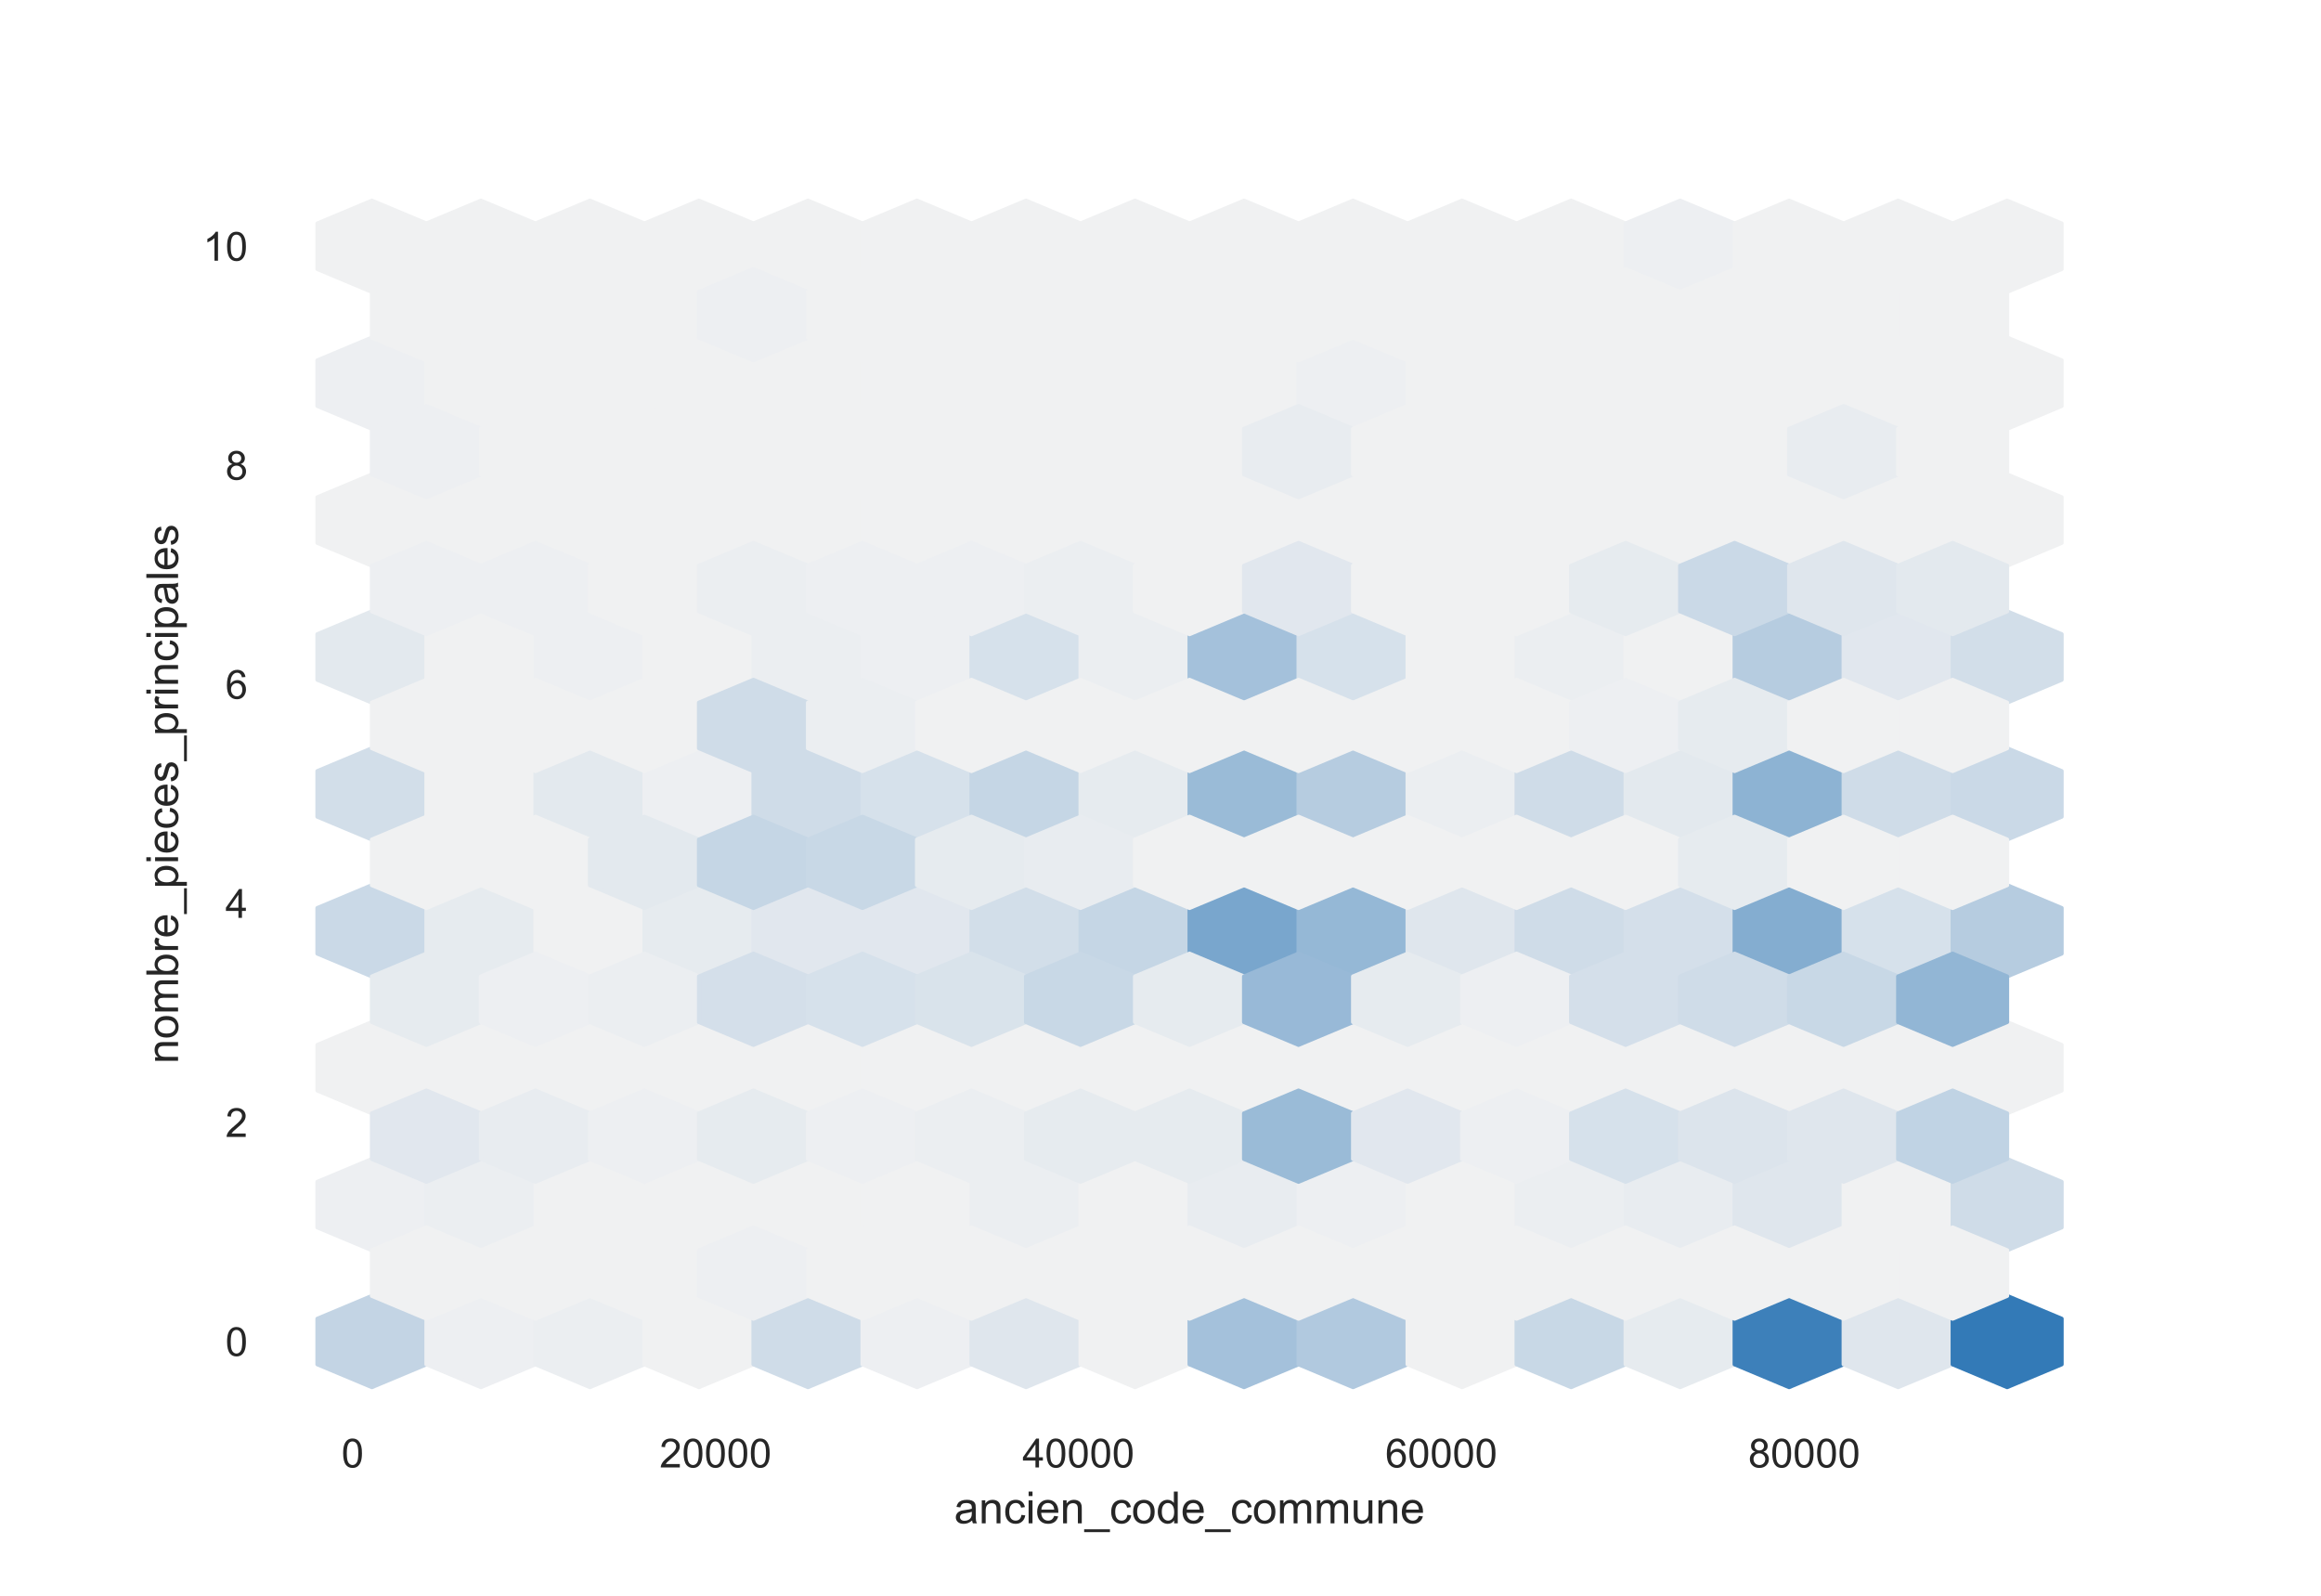 <?xml version="1.0" encoding="utf-8" standalone="no"?>
<!DOCTYPE svg PUBLIC "-//W3C//DTD SVG 1.1//EN"
  "http://www.w3.org/Graphics/SVG/1.1/DTD/svg11.dtd">
<!-- Created with matplotlib (https://matplotlib.org/) -->
<svg height="396pt" version="1.1" viewBox="0 0 576 396" width="576pt" xmlns="http://www.w3.org/2000/svg" xmlns:xlink="http://www.w3.org/1999/xlink">
 <defs>
  <style type="text/css">*{stroke-linecap:butt;stroke-linejoin:round;}</style>
 </defs>
 <g id="figure_1">
  <g id="patch_1">
   <path d="M 0 396 
L 576 396 
L 576 0 
L 0 0 
z
" style="fill:#ffffff;"/>
  </g>
  <g id="axes_1">
   <g id="patch_2">
    <path d="M 72 346.5 
L 518.4 346.5 
L 518.4 47.52 
L 72 47.52 
z
" style="fill:#ffffff;"/>
   </g>
   <g id="matplotlib.axis_1">
    <g id="xtick_1">
     <g id="text_1">
      <!-- 0 -->
      <g style="fill:#262626;" transform="translate(84.742 364.158)scale(0.1 -0.1)">
       <defs>
        <path d="M 4.156 35.297 
Q 4.156 48 6.766 55.734 
Q 9.375 63.484 14.516 67.672 
Q 19.672 71.875 27.484 71.875 
Q 33.25 71.875 37.594 69.547 
Q 41.938 67.234 44.766 62.859 
Q 47.609 58.5 49.219 52.219 
Q 50.828 45.953 50.828 35.297 
Q 50.828 22.703 48.234 14.969 
Q 45.656 7.234 40.5 3 
Q 35.359 -1.219 27.484 -1.219 
Q 17.141 -1.219 11.234 6.203 
Q 4.156 15.141 4.156 35.297 
z
M 13.188 35.297 
Q 13.188 17.672 17.312 11.828 
Q 21.438 6 27.484 6 
Q 33.547 6 37.672 11.859 
Q 41.797 17.719 41.797 35.297 
Q 41.797 52.984 37.672 58.781 
Q 33.547 64.594 27.391 64.594 
Q 21.344 64.594 17.719 59.469 
Q 13.188 52.938 13.188 35.297 
z
" id="ArialMT-48"/>
       </defs>
       <use xlink:href="#ArialMT-48"/>
      </g>
     </g>
    </g>
    <g id="xtick_2">
     <g id="text_2">
      <!-- 20000 -->
      <g style="fill:#262626;" transform="translate(163.679 364.158)scale(0.1 -0.1)">
       <defs>
        <path d="M 50.344 8.453 
L 50.344 0 
L 3.031 0 
Q 2.938 3.172 4.047 6.109 
Q 5.859 10.938 9.828 15.625 
Q 13.812 20.312 21.344 26.469 
Q 33.016 36.031 37.109 41.625 
Q 41.219 47.219 41.219 52.203 
Q 41.219 57.422 37.469 61 
Q 33.734 64.594 27.734 64.594 
Q 21.391 64.594 17.578 60.781 
Q 13.766 56.984 13.719 50.25 
L 4.688 51.172 
Q 5.609 61.281 11.656 66.578 
Q 17.719 71.875 27.938 71.875 
Q 38.234 71.875 44.234 66.156 
Q 50.25 60.453 50.25 52 
Q 50.25 47.703 48.484 43.547 
Q 46.734 39.406 42.656 34.812 
Q 38.578 30.219 29.109 22.219 
Q 21.188 15.578 18.938 13.203 
Q 16.703 10.844 15.234 8.453 
z
" id="ArialMT-50"/>
       </defs>
       <use xlink:href="#ArialMT-50"/>
       <use x="55.615" xlink:href="#ArialMT-48"/>
       <use x="111.23" xlink:href="#ArialMT-48"/>
       <use x="166.846" xlink:href="#ArialMT-48"/>
       <use x="222.461" xlink:href="#ArialMT-48"/>
      </g>
     </g>
    </g>
    <g id="xtick_3">
     <g id="text_3">
      <!-- 40000 -->
      <g style="fill:#262626;" transform="translate(253.737 364.158)scale(0.1 -0.1)">
       <defs>
        <path d="M 32.328 0 
L 32.328 17.141 
L 1.266 17.141 
L 1.266 25.203 
L 33.938 71.578 
L 41.109 71.578 
L 41.109 25.203 
L 50.781 25.203 
L 50.781 17.141 
L 41.109 17.141 
L 41.109 0 
z
M 32.328 25.203 
L 32.328 57.469 
L 9.906 25.203 
z
" id="ArialMT-52"/>
       </defs>
       <use xlink:href="#ArialMT-52"/>
       <use x="55.615" xlink:href="#ArialMT-48"/>
       <use x="111.23" xlink:href="#ArialMT-48"/>
       <use x="166.846" xlink:href="#ArialMT-48"/>
       <use x="222.461" xlink:href="#ArialMT-48"/>
      </g>
     </g>
    </g>
    <g id="xtick_4">
     <g id="text_4">
      <!-- 60000 -->
      <g style="fill:#262626;" transform="translate(343.796 364.158)scale(0.1 -0.1)">
       <defs>
        <path d="M 49.75 54.047 
L 41.016 53.375 
Q 39.844 58.547 37.703 60.891 
Q 34.125 64.656 28.906 64.656 
Q 24.703 64.656 21.531 62.312 
Q 17.391 59.281 14.984 53.469 
Q 12.594 47.656 12.5 36.922 
Q 15.672 41.75 20.266 44.094 
Q 24.859 46.438 29.891 46.438 
Q 38.672 46.438 44.844 39.969 
Q 51.031 33.5 51.031 23.25 
Q 51.031 16.5 48.125 10.719 
Q 45.219 4.938 40.141 1.859 
Q 35.062 -1.219 28.609 -1.219 
Q 17.625 -1.219 10.688 6.859 
Q 3.766 14.938 3.766 33.5 
Q 3.766 54.25 11.422 63.672 
Q 18.109 71.875 29.438 71.875 
Q 37.891 71.875 43.281 67.141 
Q 48.688 62.406 49.75 54.047 
z
M 13.875 23.188 
Q 13.875 18.656 15.797 14.5 
Q 17.719 10.359 21.188 8.172 
Q 24.656 6 28.469 6 
Q 34.031 6 38.031 10.484 
Q 42.047 14.984 42.047 22.703 
Q 42.047 30.125 38.078 34.391 
Q 34.125 38.672 28.125 38.672 
Q 22.172 38.672 18.016 34.391 
Q 13.875 30.125 13.875 23.188 
z
" id="ArialMT-54"/>
       </defs>
       <use xlink:href="#ArialMT-54"/>
       <use x="55.615" xlink:href="#ArialMT-48"/>
       <use x="111.23" xlink:href="#ArialMT-48"/>
       <use x="166.846" xlink:href="#ArialMT-48"/>
       <use x="222.461" xlink:href="#ArialMT-48"/>
      </g>
     </g>
    </g>
    <g id="xtick_5">
     <g id="text_5">
      <!-- 80000 -->
      <g style="fill:#262626;" transform="translate(433.855 364.158)scale(0.1 -0.1)">
       <defs>
        <path d="M 17.672 38.812 
Q 12.203 40.828 9.562 44.531 
Q 6.938 48.25 6.938 53.422 
Q 6.938 61.234 12.547 66.547 
Q 18.172 71.875 27.484 71.875 
Q 36.859 71.875 42.578 66.422 
Q 48.297 60.984 48.297 53.172 
Q 48.297 48.188 45.672 44.5 
Q 43.062 40.828 37.75 38.812 
Q 44.344 36.672 47.781 31.875 
Q 51.219 27.094 51.219 20.453 
Q 51.219 11.281 44.719 5.031 
Q 38.234 -1.219 27.641 -1.219 
Q 17.047 -1.219 10.547 5.047 
Q 4.047 11.328 4.047 20.703 
Q 4.047 27.688 7.594 32.391 
Q 11.141 37.109 17.672 38.812 
z
M 15.922 53.719 
Q 15.922 48.641 19.188 45.406 
Q 22.469 42.188 27.688 42.188 
Q 32.766 42.188 36.016 45.375 
Q 39.266 48.578 39.266 53.219 
Q 39.266 58.062 35.906 61.359 
Q 32.562 64.656 27.594 64.656 
Q 22.562 64.656 19.234 61.422 
Q 15.922 58.203 15.922 53.719 
z
M 13.094 20.656 
Q 13.094 16.891 14.875 13.375 
Q 16.656 9.859 20.172 7.922 
Q 23.688 6 27.734 6 
Q 34.031 6 38.125 10.047 
Q 42.234 14.109 42.234 20.359 
Q 42.234 26.703 38.016 30.859 
Q 33.797 35.016 27.438 35.016 
Q 21.234 35.016 17.156 30.906 
Q 13.094 26.812 13.094 20.656 
z
" id="ArialMT-56"/>
       </defs>
       <use xlink:href="#ArialMT-56"/>
       <use x="55.615" xlink:href="#ArialMT-48"/>
       <use x="111.23" xlink:href="#ArialMT-48"/>
       <use x="166.846" xlink:href="#ArialMT-48"/>
       <use x="222.461" xlink:href="#ArialMT-48"/>
      </g>
     </g>
    </g>
    <g id="text_6">
     <!-- ancien_code_commune -->
     <g style="fill:#262626;" transform="translate(236.805 378.019)scale(0.11 -0.11)">
      <defs>
       <path d="M 40.438 6.391 
Q 35.547 2.25 31.031 0.531 
Q 26.516 -1.172 21.344 -1.172 
Q 12.797 -1.172 8.203 3 
Q 3.609 7.172 3.609 13.672 
Q 3.609 17.484 5.344 20.625 
Q 7.078 23.781 9.891 25.688 
Q 12.703 27.594 16.219 28.562 
Q 18.797 29.25 24.031 29.891 
Q 34.672 31.156 39.703 32.906 
Q 39.75 34.719 39.75 35.203 
Q 39.75 40.578 37.25 42.781 
Q 33.891 45.75 27.25 45.75 
Q 21.047 45.75 18.094 43.578 
Q 15.141 41.406 13.719 35.891 
L 5.125 37.062 
Q 6.297 42.578 8.984 45.969 
Q 11.672 49.359 16.75 51.188 
Q 21.828 53.031 28.516 53.031 
Q 35.156 53.031 39.297 51.469 
Q 43.453 49.906 45.406 47.531 
Q 47.359 45.172 48.141 41.547 
Q 48.578 39.312 48.578 33.453 
L 48.578 21.734 
Q 48.578 9.469 49.141 6.219 
Q 49.703 2.984 51.375 0 
L 42.188 0 
Q 40.828 2.734 40.438 6.391 
z
M 39.703 26.031 
Q 34.906 24.078 25.344 22.703 
Q 19.922 21.922 17.672 20.938 
Q 15.438 19.969 14.203 18.094 
Q 12.984 16.219 12.984 13.922 
Q 12.984 10.406 15.641 8.062 
Q 18.312 5.719 23.438 5.719 
Q 28.516 5.719 32.469 7.938 
Q 36.422 10.156 38.281 14.016 
Q 39.703 17 39.703 22.797 
z
" id="ArialMT-97"/>
       <path d="M 6.594 0 
L 6.594 51.859 
L 14.5 51.859 
L 14.5 44.484 
Q 20.219 53.031 31 53.031 
Q 35.688 53.031 39.625 51.344 
Q 43.562 49.656 45.516 46.922 
Q 47.469 44.188 48.25 40.438 
Q 48.734 37.984 48.734 31.891 
L 48.734 0 
L 39.938 0 
L 39.938 31.547 
Q 39.938 36.922 38.906 39.578 
Q 37.891 42.234 35.281 43.812 
Q 32.672 45.406 29.156 45.406 
Q 23.531 45.406 19.453 41.844 
Q 15.375 38.281 15.375 28.328 
L 15.375 0 
z
" id="ArialMT-110"/>
       <path d="M 40.438 19 
L 49.078 17.875 
Q 47.656 8.938 41.812 3.875 
Q 35.984 -1.172 27.484 -1.172 
Q 16.844 -1.172 10.375 5.781 
Q 3.906 12.75 3.906 25.734 
Q 3.906 34.125 6.688 40.422 
Q 9.469 46.734 15.156 49.875 
Q 20.844 53.031 27.547 53.031 
Q 35.984 53.031 41.359 48.75 
Q 46.734 44.484 48.25 36.625 
L 39.703 35.297 
Q 38.484 40.531 35.375 43.156 
Q 32.281 45.797 27.875 45.797 
Q 21.234 45.797 17.078 41.031 
Q 12.938 36.281 12.938 25.984 
Q 12.938 15.531 16.938 10.797 
Q 20.953 6.062 27.391 6.062 
Q 32.562 6.062 36.031 9.234 
Q 39.5 12.406 40.438 19 
z
" id="ArialMT-99"/>
       <path d="M 6.641 61.469 
L 6.641 71.578 
L 15.438 71.578 
L 15.438 61.469 
z
M 6.641 0 
L 6.641 51.859 
L 15.438 51.859 
L 15.438 0 
z
" id="ArialMT-105"/>
       <path d="M 42.094 16.703 
L 51.172 15.578 
Q 49.031 7.625 43.219 3.219 
Q 37.406 -1.172 28.375 -1.172 
Q 17 -1.172 10.328 5.828 
Q 3.656 12.844 3.656 25.484 
Q 3.656 38.578 10.391 45.797 
Q 17.141 53.031 27.875 53.031 
Q 38.281 53.031 44.875 45.953 
Q 51.469 38.875 51.469 26.031 
Q 51.469 25.25 51.422 23.688 
L 12.75 23.688 
Q 13.234 15.141 17.578 10.594 
Q 21.922 6.062 28.422 6.062 
Q 33.25 6.062 36.672 8.594 
Q 40.094 11.141 42.094 16.703 
z
M 13.234 30.906 
L 42.188 30.906 
Q 41.609 37.453 38.875 40.719 
Q 34.672 45.797 27.984 45.797 
Q 21.922 45.797 17.797 41.75 
Q 13.672 37.703 13.234 30.906 
z
" id="ArialMT-101"/>
       <path d="M -1.516 -19.875 
L -1.516 -13.531 
L 56.734 -13.531 
L 56.734 -19.875 
z
" id="ArialMT-95"/>
       <path d="M 3.328 25.922 
Q 3.328 40.328 11.328 47.266 
Q 18.016 53.031 27.641 53.031 
Q 38.328 53.031 45.109 46.016 
Q 51.906 39.016 51.906 26.656 
Q 51.906 16.656 48.906 10.906 
Q 45.906 5.172 40.156 2 
Q 34.422 -1.172 27.641 -1.172 
Q 16.75 -1.172 10.031 5.812 
Q 3.328 12.797 3.328 25.922 
z
M 12.359 25.922 
Q 12.359 15.969 16.703 11.016 
Q 21.047 6.062 27.641 6.062 
Q 34.188 6.062 38.531 11.031 
Q 42.875 16.016 42.875 26.219 
Q 42.875 35.844 38.5 40.797 
Q 34.125 45.75 27.641 45.75 
Q 21.047 45.75 16.703 40.812 
Q 12.359 35.891 12.359 25.922 
z
" id="ArialMT-111"/>
       <path d="M 40.234 0 
L 40.234 6.547 
Q 35.297 -1.172 25.734 -1.172 
Q 19.531 -1.172 14.328 2.25 
Q 9.125 5.672 6.266 11.797 
Q 3.422 17.922 3.422 25.875 
Q 3.422 33.641 6 39.969 
Q 8.594 46.297 13.766 49.656 
Q 18.953 53.031 25.344 53.031 
Q 30.031 53.031 33.688 51.047 
Q 37.359 49.078 39.656 45.906 
L 39.656 71.578 
L 48.391 71.578 
L 48.391 0 
z
M 12.453 25.875 
Q 12.453 15.922 16.641 10.984 
Q 20.844 6.062 26.562 6.062 
Q 32.328 6.062 36.344 10.766 
Q 40.375 15.484 40.375 25.141 
Q 40.375 35.797 36.266 40.766 
Q 32.172 45.75 26.172 45.75 
Q 20.312 45.75 16.375 40.969 
Q 12.453 36.188 12.453 25.875 
z
" id="ArialMT-100"/>
       <path d="M 6.594 0 
L 6.594 51.859 
L 14.453 51.859 
L 14.453 44.578 
Q 16.891 48.391 20.938 50.703 
Q 25 53.031 30.172 53.031 
Q 35.938 53.031 39.625 50.641 
Q 43.312 48.25 44.828 43.953 
Q 50.984 53.031 60.844 53.031 
Q 68.562 53.031 72.703 48.75 
Q 76.859 44.484 76.859 35.594 
L 76.859 0 
L 68.109 0 
L 68.109 32.672 
Q 68.109 37.938 67.25 40.25 
Q 66.406 42.578 64.156 43.984 
Q 61.922 45.406 58.891 45.406 
Q 53.422 45.406 49.797 41.766 
Q 46.188 38.141 46.188 30.125 
L 46.188 0 
L 37.406 0 
L 37.406 33.688 
Q 37.406 39.547 35.25 42.469 
Q 33.109 45.406 28.219 45.406 
Q 24.516 45.406 21.359 43.453 
Q 18.219 41.5 16.797 37.734 
Q 15.375 33.984 15.375 26.906 
L 15.375 0 
z
" id="ArialMT-109"/>
       <path d="M 40.578 0 
L 40.578 7.625 
Q 34.516 -1.172 24.125 -1.172 
Q 19.531 -1.172 15.547 0.578 
Q 11.578 2.344 9.641 5 
Q 7.719 7.672 6.938 11.531 
Q 6.391 14.109 6.391 19.734 
L 6.391 51.859 
L 15.188 51.859 
L 15.188 23.094 
Q 15.188 16.219 15.719 13.812 
Q 16.547 10.359 19.234 8.375 
Q 21.922 6.391 25.875 6.391 
Q 29.828 6.391 33.297 8.422 
Q 36.766 10.453 38.203 13.938 
Q 39.656 17.438 39.656 24.078 
L 39.656 51.859 
L 48.438 51.859 
L 48.438 0 
z
" id="ArialMT-117"/>
      </defs>
      <use xlink:href="#ArialMT-97"/>
      <use x="55.615" xlink:href="#ArialMT-110"/>
      <use x="111.23" xlink:href="#ArialMT-99"/>
      <use x="161.23" xlink:href="#ArialMT-105"/>
      <use x="183.447" xlink:href="#ArialMT-101"/>
      <use x="239.062" xlink:href="#ArialMT-110"/>
      <use x="294.678" xlink:href="#ArialMT-95"/>
      <use x="350.293" xlink:href="#ArialMT-99"/>
      <use x="400.293" xlink:href="#ArialMT-111"/>
      <use x="455.908" xlink:href="#ArialMT-100"/>
      <use x="511.523" xlink:href="#ArialMT-101"/>
      <use x="567.139" xlink:href="#ArialMT-95"/>
      <use x="622.754" xlink:href="#ArialMT-99"/>
      <use x="672.754" xlink:href="#ArialMT-111"/>
      <use x="728.369" xlink:href="#ArialMT-109"/>
      <use x="811.67" xlink:href="#ArialMT-109"/>
      <use x="894.971" xlink:href="#ArialMT-117"/>
      <use x="950.586" xlink:href="#ArialMT-110"/>
      <use x="1006.201" xlink:href="#ArialMT-101"/>
     </g>
    </g>
   </g>
   <g id="matplotlib.axis_2">
    <g id="ytick_1">
     <g id="text_7">
      <!-- 0 -->
      <g style="fill:#262626;" transform="translate(55.939 336.489)scale(0.1 -0.1)">
       <use xlink:href="#ArialMT-48"/>
      </g>
     </g>
    </g>
    <g id="ytick_2">
     <g id="text_8">
      <!-- 2 -->
      <g style="fill:#262626;" transform="translate(55.939 282.129)scale(0.1 -0.1)">
       <use xlink:href="#ArialMT-50"/>
      </g>
     </g>
    </g>
    <g id="ytick_3">
     <g id="text_9">
      <!-- 4 -->
      <g style="fill:#262626;" transform="translate(55.939 227.769)scale(0.1 -0.1)">
       <use xlink:href="#ArialMT-52"/>
      </g>
     </g>
    </g>
    <g id="ytick_4">
     <g id="text_10">
      <!-- 6 -->
      <g style="fill:#262626;" transform="translate(55.939 173.409)scale(0.1 -0.1)">
       <use xlink:href="#ArialMT-54"/>
      </g>
     </g>
    </g>
    <g id="ytick_5">
     <g id="text_11">
      <!-- 8 -->
      <g style="fill:#262626;" transform="translate(55.939 119.049)scale(0.1 -0.1)">
       <use xlink:href="#ArialMT-56"/>
      </g>
     </g>
    </g>
    <g id="ytick_6">
     <g id="text_12">
      <!-- 10 -->
      <g style="fill:#262626;" transform="translate(50.378 64.689)scale(0.1 -0.1)">
       <defs>
        <path d="M 37.25 0 
L 28.469 0 
L 28.469 56 
Q 25.297 52.984 20.141 49.953 
Q 14.984 46.922 10.891 45.406 
L 10.891 53.906 
Q 18.266 57.375 23.781 62.297 
Q 29.297 67.234 31.594 71.875 
L 37.25 71.875 
z
" id="ArialMT-49"/>
       </defs>
       <use xlink:href="#ArialMT-49"/>
       <use x="55.615" xlink:href="#ArialMT-48"/>
      </g>
     </g>
    </g>
    <g id="text_13">
     <!-- nombre_pieces_principales -->
     <g style="fill:#262626;" transform="translate(44.192 263.961)rotate(-90)scale(0.11 -0.11)">
      <defs>
       <path d="M 14.703 0 
L 6.547 0 
L 6.547 71.578 
L 15.328 71.578 
L 15.328 46.047 
Q 20.906 53.031 29.547 53.031 
Q 34.328 53.031 38.594 51.094 
Q 42.875 49.172 45.625 45.672 
Q 48.391 42.188 49.953 37.25 
Q 51.516 32.328 51.516 26.703 
Q 51.516 13.375 44.922 6.094 
Q 38.328 -1.172 29.109 -1.172 
Q 19.922 -1.172 14.703 6.5 
z
M 14.594 26.312 
Q 14.594 17 17.141 12.844 
Q 21.297 6.062 28.375 6.062 
Q 34.125 6.062 38.328 11.062 
Q 42.531 16.062 42.531 25.984 
Q 42.531 36.141 38.5 40.969 
Q 34.469 45.797 28.766 45.797 
Q 23 45.797 18.797 40.797 
Q 14.594 35.797 14.594 26.312 
z
" id="ArialMT-98"/>
       <path d="M 6.5 0 
L 6.5 51.859 
L 14.406 51.859 
L 14.406 44 
Q 17.438 49.516 20 51.266 
Q 22.562 53.031 25.641 53.031 
Q 30.078 53.031 34.672 50.203 
L 31.641 42.047 
Q 28.422 43.953 25.203 43.953 
Q 22.312 43.953 20.016 42.219 
Q 17.719 40.484 16.75 37.406 
Q 15.281 32.719 15.281 27.156 
L 15.281 0 
z
" id="ArialMT-114"/>
       <path d="M 6.594 -19.875 
L 6.594 51.859 
L 14.594 51.859 
L 14.594 45.125 
Q 17.438 49.078 21 51.047 
Q 24.562 53.031 29.641 53.031 
Q 36.281 53.031 41.359 49.609 
Q 46.438 46.188 49.016 39.953 
Q 51.609 33.734 51.609 26.312 
Q 51.609 18.359 48.75 11.984 
Q 45.906 5.609 40.453 2.219 
Q 35.016 -1.172 29 -1.172 
Q 24.609 -1.172 21.109 0.688 
Q 17.625 2.547 15.375 5.375 
L 15.375 -19.875 
z
M 14.547 25.641 
Q 14.547 15.625 18.594 10.844 
Q 22.656 6.062 28.422 6.062 
Q 34.281 6.062 38.453 11.016 
Q 42.625 15.969 42.625 26.375 
Q 42.625 36.281 38.547 41.203 
Q 34.469 46.141 28.812 46.141 
Q 23.188 46.141 18.859 40.891 
Q 14.547 35.641 14.547 25.641 
z
" id="ArialMT-112"/>
       <path d="M 3.078 15.484 
L 11.766 16.844 
Q 12.5 11.625 15.844 8.844 
Q 19.188 6.062 25.203 6.062 
Q 31.25 6.062 34.172 8.516 
Q 37.109 10.984 37.109 14.312 
Q 37.109 17.281 34.516 19 
Q 32.719 20.172 25.531 21.969 
Q 15.875 24.422 12.141 26.203 
Q 8.406 27.984 6.469 31.125 
Q 4.547 34.281 4.547 38.094 
Q 4.547 41.547 6.125 44.5 
Q 7.719 47.469 10.453 49.422 
Q 12.5 50.922 16.031 51.969 
Q 19.578 53.031 23.641 53.031 
Q 29.734 53.031 34.344 51.266 
Q 38.969 49.516 41.156 46.5 
Q 43.359 43.5 44.188 38.484 
L 35.594 37.312 
Q 35.016 41.312 32.203 43.547 
Q 29.391 45.797 24.266 45.797 
Q 18.219 45.797 15.625 43.797 
Q 13.031 41.797 13.031 39.109 
Q 13.031 37.406 14.109 36.031 
Q 15.188 34.625 17.484 33.688 
Q 18.797 33.203 25.25 31.453 
Q 34.578 28.953 38.25 27.359 
Q 41.938 25.781 44.031 22.75 
Q 46.141 19.734 46.141 15.234 
Q 46.141 10.844 43.578 6.953 
Q 41.016 3.078 36.172 0.953 
Q 31.344 -1.172 25.25 -1.172 
Q 15.141 -1.172 9.844 3.031 
Q 4.547 7.234 3.078 15.484 
z
" id="ArialMT-115"/>
       <path d="M 6.391 0 
L 6.391 71.578 
L 15.188 71.578 
L 15.188 0 
z
" id="ArialMT-108"/>
      </defs>
      <use xlink:href="#ArialMT-110"/>
      <use x="55.615" xlink:href="#ArialMT-111"/>
      <use x="111.23" xlink:href="#ArialMT-109"/>
      <use x="194.531" xlink:href="#ArialMT-98"/>
      <use x="250.146" xlink:href="#ArialMT-114"/>
      <use x="283.447" xlink:href="#ArialMT-101"/>
      <use x="339.062" xlink:href="#ArialMT-95"/>
      <use x="394.678" xlink:href="#ArialMT-112"/>
      <use x="450.293" xlink:href="#ArialMT-105"/>
      <use x="472.51" xlink:href="#ArialMT-101"/>
      <use x="528.125" xlink:href="#ArialMT-99"/>
      <use x="578.125" xlink:href="#ArialMT-101"/>
      <use x="633.74" xlink:href="#ArialMT-115"/>
      <use x="683.74" xlink:href="#ArialMT-95"/>
      <use x="739.355" xlink:href="#ArialMT-112"/>
      <use x="794.971" xlink:href="#ArialMT-114"/>
      <use x="828.271" xlink:href="#ArialMT-105"/>
      <use x="850.488" xlink:href="#ArialMT-110"/>
      <use x="906.104" xlink:href="#ArialMT-99"/>
      <use x="956.104" xlink:href="#ArialMT-105"/>
      <use x="978.32" xlink:href="#ArialMT-112"/>
      <use x="1033.936" xlink:href="#ArialMT-97"/>
      <use x="1089.551" xlink:href="#ArialMT-108"/>
      <use x="1111.768" xlink:href="#ArialMT-101"/>
      <use x="1167.383" xlink:href="#ArialMT-115"/>
     </g>
    </g>
   </g>
   <g id="PolyCollection_1">
    <defs>
     <path d="M 101.05 -57.428 
L 101.05 -68.752 
L 87.522 -74.415 
L 73.995 -68.752 
L 73.995 -57.428 
L 87.522 -51.765 
z
" id="C0_0_d60d626174"/>
    </defs>
    <g clip-path="url(#pf75bd0b76d)">
     <use style="fill:#c3d4e4;stroke:#c3d4e4;" x="4.769" xlink:href="#C0_0_d60d626174" y="396"/>
    </g>
    <g clip-path="url(#pf75bd0b76d)">
     <use style="fill:#edeff2;stroke:#edeff2;" x="4.769" xlink:href="#C0_0_d60d626174" y="362.025"/>
    </g>
    <g clip-path="url(#pf75bd0b76d)">
     <use style="fill:#f0f1f2;stroke:#f0f1f2;" x="4.769" xlink:href="#C0_0_d60d626174" y="328.05"/>
    </g>
    <g clip-path="url(#pf75bd0b76d)">
     <use style="fill:#cad9e7;stroke:#cad9e7;" x="4.769" xlink:href="#C0_0_d60d626174" y="294.075"/>
    </g>
    <g clip-path="url(#pf75bd0b76d)">
     <use style="fill:#d2dee9;stroke:#d2dee9;" x="4.769" xlink:href="#C0_0_d60d626174" y="260.1"/>
    </g>
    <g clip-path="url(#pf75bd0b76d)">
     <use style="fill:#e3e9ee;stroke:#e3e9ee;" x="4.769" xlink:href="#C0_0_d60d626174" y="226.125"/>
    </g>
    <g clip-path="url(#pf75bd0b76d)">
     <use style="fill:#f0f1f2;stroke:#f0f1f2;" x="4.769" xlink:href="#C0_0_d60d626174" y="192.15"/>
    </g>
    <g clip-path="url(#pf75bd0b76d)">
     <use style="fill:#edeff2;stroke:#edeff2;" x="4.769" xlink:href="#C0_0_d60d626174" y="158.175"/>
    </g>
    <g clip-path="url(#pf75bd0b76d)">
     <use style="fill:#f0f1f2;stroke:#f0f1f2;" x="4.769" xlink:href="#C0_0_d60d626174" y="124.2"/>
    </g>
    <g clip-path="url(#pf75bd0b76d)">
     <use style="fill:#edeff2;stroke:#edeff2;" x="31.823" xlink:href="#C0_0_d60d626174" y="396"/>
    </g>
    <g clip-path="url(#pf75bd0b76d)">
     <use style="fill:#ebeef1;stroke:#ebeef1;" x="31.823" xlink:href="#C0_0_d60d626174" y="362.025"/>
    </g>
    <g clip-path="url(#pf75bd0b76d)">
     <use style="fill:#f0f1f2;stroke:#f0f1f2;" x="31.823" xlink:href="#C0_0_d60d626174" y="328.05"/>
    </g>
    <g clip-path="url(#pf75bd0b76d)">
     <use style="fill:#e6ebef;stroke:#e6ebef;" x="31.823" xlink:href="#C0_0_d60d626174" y="294.075"/>
    </g>
    <g clip-path="url(#pf75bd0b76d)">
     <use style="fill:#f0f1f2;stroke:#f0f1f2;" x="31.823" xlink:href="#C0_0_d60d626174" y="260.1"/>
    </g>
    <g clip-path="url(#pf75bd0b76d)">
     <use style="fill:#f0f1f2;stroke:#f0f1f2;" x="31.823" xlink:href="#C0_0_d60d626174" y="226.125"/>
    </g>
    <g clip-path="url(#pf75bd0b76d)">
     <use style="fill:#f0f1f2;stroke:#f0f1f2;" x="31.823" xlink:href="#C0_0_d60d626174" y="192.15"/>
    </g>
    <g clip-path="url(#pf75bd0b76d)">
     <use style="fill:#f0f1f2;stroke:#f0f1f2;" x="31.823" xlink:href="#C0_0_d60d626174" y="158.175"/>
    </g>
    <g clip-path="url(#pf75bd0b76d)">
     <use style="fill:#f0f1f2;stroke:#f0f1f2;" x="31.823" xlink:href="#C0_0_d60d626174" y="124.2"/>
    </g>
    <g clip-path="url(#pf75bd0b76d)">
     <use style="fill:#ebeef1;stroke:#ebeef1;" x="58.878" xlink:href="#C0_0_d60d626174" y="396"/>
    </g>
    <g clip-path="url(#pf75bd0b76d)">
     <use style="fill:#f0f1f2;stroke:#f0f1f2;" x="58.878" xlink:href="#C0_0_d60d626174" y="362.025"/>
    </g>
    <g clip-path="url(#pf75bd0b76d)">
     <use style="fill:#f0f1f2;stroke:#f0f1f2;" x="58.878" xlink:href="#C0_0_d60d626174" y="328.05"/>
    </g>
    <g clip-path="url(#pf75bd0b76d)">
     <use style="fill:#f0f1f2;stroke:#f0f1f2;" x="58.878" xlink:href="#C0_0_d60d626174" y="294.075"/>
    </g>
    <g clip-path="url(#pf75bd0b76d)">
     <use style="fill:#e3e9ee;stroke:#e3e9ee;" x="58.878" xlink:href="#C0_0_d60d626174" y="260.1"/>
    </g>
    <g clip-path="url(#pf75bd0b76d)">
     <use style="fill:#edeff2;stroke:#edeff2;" x="58.878" xlink:href="#C0_0_d60d626174" y="226.125"/>
    </g>
    <g clip-path="url(#pf75bd0b76d)">
     <use style="fill:#f0f1f2;stroke:#f0f1f2;" x="58.878" xlink:href="#C0_0_d60d626174" y="192.15"/>
    </g>
    <g clip-path="url(#pf75bd0b76d)">
     <use style="fill:#f0f1f2;stroke:#f0f1f2;" x="58.878" xlink:href="#C0_0_d60d626174" y="158.175"/>
    </g>
    <g clip-path="url(#pf75bd0b76d)">
     <use style="fill:#f0f1f2;stroke:#f0f1f2;" x="58.878" xlink:href="#C0_0_d60d626174" y="124.2"/>
    </g>
    <g clip-path="url(#pf75bd0b76d)">
     <use style="fill:#f0f1f2;stroke:#f0f1f2;" x="85.932" xlink:href="#C0_0_d60d626174" y="396"/>
    </g>
    <g clip-path="url(#pf75bd0b76d)">
     <use style="fill:#f0f1f2;stroke:#f0f1f2;" x="85.932" xlink:href="#C0_0_d60d626174" y="362.025"/>
    </g>
    <g clip-path="url(#pf75bd0b76d)">
     <use style="fill:#f0f1f2;stroke:#f0f1f2;" x="85.932" xlink:href="#C0_0_d60d626174" y="328.05"/>
    </g>
    <g clip-path="url(#pf75bd0b76d)">
     <use style="fill:#e6ebef;stroke:#e6ebef;" x="85.932" xlink:href="#C0_0_d60d626174" y="294.075"/>
    </g>
    <g clip-path="url(#pf75bd0b76d)">
     <use style="fill:#edeff2;stroke:#edeff2;" x="85.932" xlink:href="#C0_0_d60d626174" y="260.1"/>
    </g>
    <g clip-path="url(#pf75bd0b76d)">
     <use style="fill:#f0f1f2;stroke:#f0f1f2;" x="85.932" xlink:href="#C0_0_d60d626174" y="226.125"/>
    </g>
    <g clip-path="url(#pf75bd0b76d)">
     <use style="fill:#f0f1f2;stroke:#f0f1f2;" x="85.932" xlink:href="#C0_0_d60d626174" y="192.15"/>
    </g>
    <g clip-path="url(#pf75bd0b76d)">
     <use style="fill:#f0f1f2;stroke:#f0f1f2;" x="85.932" xlink:href="#C0_0_d60d626174" y="158.175"/>
    </g>
    <g clip-path="url(#pf75bd0b76d)">
     <use style="fill:#f0f1f2;stroke:#f0f1f2;" x="85.932" xlink:href="#C0_0_d60d626174" y="124.2"/>
    </g>
    <g clip-path="url(#pf75bd0b76d)">
     <use style="fill:#cfdce8;stroke:#cfdce8;" x="112.987" xlink:href="#C0_0_d60d626174" y="396"/>
    </g>
    <g clip-path="url(#pf75bd0b76d)">
     <use style="fill:#f0f1f2;stroke:#f0f1f2;" x="112.987" xlink:href="#C0_0_d60d626174" y="362.025"/>
    </g>
    <g clip-path="url(#pf75bd0b76d)">
     <use style="fill:#f0f1f2;stroke:#f0f1f2;" x="112.987" xlink:href="#C0_0_d60d626174" y="328.05"/>
    </g>
    <g clip-path="url(#pf75bd0b76d)">
     <use style="fill:#e1e7ee;stroke:#e1e7ee;" x="112.987" xlink:href="#C0_0_d60d626174" y="294.075"/>
    </g>
    <g clip-path="url(#pf75bd0b76d)">
     <use style="fill:#cfdce8;stroke:#cfdce8;" x="112.987" xlink:href="#C0_0_d60d626174" y="260.1"/>
    </g>
    <g clip-path="url(#pf75bd0b76d)">
     <use style="fill:#ebeef1;stroke:#ebeef1;" x="112.987" xlink:href="#C0_0_d60d626174" y="226.125"/>
    </g>
    <g clip-path="url(#pf75bd0b76d)">
     <use style="fill:#f0f1f2;stroke:#f0f1f2;" x="112.987" xlink:href="#C0_0_d60d626174" y="192.15"/>
    </g>
    <g clip-path="url(#pf75bd0b76d)">
     <use style="fill:#f0f1f2;stroke:#f0f1f2;" x="112.987" xlink:href="#C0_0_d60d626174" y="158.175"/>
    </g>
    <g clip-path="url(#pf75bd0b76d)">
     <use style="fill:#f0f1f2;stroke:#f0f1f2;" x="112.987" xlink:href="#C0_0_d60d626174" y="124.2"/>
    </g>
    <g clip-path="url(#pf75bd0b76d)">
     <use style="fill:#edeff2;stroke:#edeff2;" x="140.041" xlink:href="#C0_0_d60d626174" y="396"/>
    </g>
    <g clip-path="url(#pf75bd0b76d)">
     <use style="fill:#f0f1f2;stroke:#f0f1f2;" x="140.041" xlink:href="#C0_0_d60d626174" y="362.025"/>
    </g>
    <g clip-path="url(#pf75bd0b76d)">
     <use style="fill:#f0f1f2;stroke:#f0f1f2;" x="140.041" xlink:href="#C0_0_d60d626174" y="328.05"/>
    </g>
    <g clip-path="url(#pf75bd0b76d)">
     <use style="fill:#e1e7ee;stroke:#e1e7ee;" x="140.041" xlink:href="#C0_0_d60d626174" y="294.075"/>
    </g>
    <g clip-path="url(#pf75bd0b76d)">
     <use style="fill:#d6e1eb;stroke:#d6e1eb;" x="140.041" xlink:href="#C0_0_d60d626174" y="260.1"/>
    </g>
    <g clip-path="url(#pf75bd0b76d)">
     <use style="fill:#edeff2;stroke:#edeff2;" x="140.041" xlink:href="#C0_0_d60d626174" y="226.125"/>
    </g>
    <g clip-path="url(#pf75bd0b76d)">
     <use style="fill:#f0f1f2;stroke:#f0f1f2;" x="140.041" xlink:href="#C0_0_d60d626174" y="192.15"/>
    </g>
    <g clip-path="url(#pf75bd0b76d)">
     <use style="fill:#f0f1f2;stroke:#f0f1f2;" x="140.041" xlink:href="#C0_0_d60d626174" y="158.175"/>
    </g>
    <g clip-path="url(#pf75bd0b76d)">
     <use style="fill:#f0f1f2;stroke:#f0f1f2;" x="140.041" xlink:href="#C0_0_d60d626174" y="124.2"/>
    </g>
    <g clip-path="url(#pf75bd0b76d)">
     <use style="fill:#dfe6ed;stroke:#dfe6ed;" x="167.096" xlink:href="#C0_0_d60d626174" y="396"/>
    </g>
    <g clip-path="url(#pf75bd0b76d)">
     <use style="fill:#ebeef1;stroke:#ebeef1;" x="167.096" xlink:href="#C0_0_d60d626174" y="362.025"/>
    </g>
    <g clip-path="url(#pf75bd0b76d)">
     <use style="fill:#f0f1f2;stroke:#f0f1f2;" x="167.096" xlink:href="#C0_0_d60d626174" y="328.05"/>
    </g>
    <g clip-path="url(#pf75bd0b76d)">
     <use style="fill:#d2dee9;stroke:#d2dee9;" x="167.096" xlink:href="#C0_0_d60d626174" y="294.075"/>
    </g>
    <g clip-path="url(#pf75bd0b76d)">
     <use style="fill:#c5d6e5;stroke:#c5d6e5;" x="167.096" xlink:href="#C0_0_d60d626174" y="260.1"/>
    </g>
    <g clip-path="url(#pf75bd0b76d)">
     <use style="fill:#d6e1eb;stroke:#d6e1eb;" x="167.096" xlink:href="#C0_0_d60d626174" y="226.125"/>
    </g>
    <g clip-path="url(#pf75bd0b76d)">
     <use style="fill:#f0f1f2;stroke:#f0f1f2;" x="167.096" xlink:href="#C0_0_d60d626174" y="192.15"/>
    </g>
    <g clip-path="url(#pf75bd0b76d)">
     <use style="fill:#f0f1f2;stroke:#f0f1f2;" x="167.096" xlink:href="#C0_0_d60d626174" y="158.175"/>
    </g>
    <g clip-path="url(#pf75bd0b76d)">
     <use style="fill:#f0f1f2;stroke:#f0f1f2;" x="167.096" xlink:href="#C0_0_d60d626174" y="124.2"/>
    </g>
    <g clip-path="url(#pf75bd0b76d)">
     <use style="fill:#f0f1f2;stroke:#f0f1f2;" x="194.15" xlink:href="#C0_0_d60d626174" y="396"/>
    </g>
    <g clip-path="url(#pf75bd0b76d)">
     <use style="fill:#f0f1f2;stroke:#f0f1f2;" x="194.15" xlink:href="#C0_0_d60d626174" y="362.025"/>
    </g>
    <g clip-path="url(#pf75bd0b76d)">
     <use style="fill:#f0f1f2;stroke:#f0f1f2;" x="194.15" xlink:href="#C0_0_d60d626174" y="328.05"/>
    </g>
    <g clip-path="url(#pf75bd0b76d)">
     <use style="fill:#c5d6e5;stroke:#c5d6e5;" x="194.15" xlink:href="#C0_0_d60d626174" y="294.075"/>
    </g>
    <g clip-path="url(#pf75bd0b76d)">
     <use style="fill:#e6ebef;stroke:#e6ebef;" x="194.15" xlink:href="#C0_0_d60d626174" y="260.1"/>
    </g>
    <g clip-path="url(#pf75bd0b76d)">
     <use style="fill:#ebeef1;stroke:#ebeef1;" x="194.15" xlink:href="#C0_0_d60d626174" y="226.125"/>
    </g>
    <g clip-path="url(#pf75bd0b76d)">
     <use style="fill:#f0f1f2;stroke:#f0f1f2;" x="194.15" xlink:href="#C0_0_d60d626174" y="192.15"/>
    </g>
    <g clip-path="url(#pf75bd0b76d)">
     <use style="fill:#f0f1f2;stroke:#f0f1f2;" x="194.15" xlink:href="#C0_0_d60d626174" y="158.175"/>
    </g>
    <g clip-path="url(#pf75bd0b76d)">
     <use style="fill:#f0f1f2;stroke:#f0f1f2;" x="194.15" xlink:href="#C0_0_d60d626174" y="124.2"/>
    </g>
    <g clip-path="url(#pf75bd0b76d)">
     <use style="fill:#a4c1db;stroke:#a4c1db;" x="221.205" xlink:href="#C0_0_d60d626174" y="396"/>
    </g>
    <g clip-path="url(#pf75bd0b76d)">
     <use style="fill:#e8ecf0;stroke:#e8ecf0;" x="221.205" xlink:href="#C0_0_d60d626174" y="362.025"/>
    </g>
    <g clip-path="url(#pf75bd0b76d)">
     <use style="fill:#f0f1f2;stroke:#f0f1f2;" x="221.205" xlink:href="#C0_0_d60d626174" y="328.05"/>
    </g>
    <g clip-path="url(#pf75bd0b76d)">
     <use style="fill:#79a6cd;stroke:#79a6cd;" x="221.205" xlink:href="#C0_0_d60d626174" y="294.075"/>
    </g>
    <g clip-path="url(#pf75bd0b76d)">
     <use style="fill:#9abbd7;stroke:#9abbd7;" x="221.205" xlink:href="#C0_0_d60d626174" y="260.1"/>
    </g>
    <g clip-path="url(#pf75bd0b76d)">
     <use style="fill:#a4c1db;stroke:#a4c1db;" x="221.205" xlink:href="#C0_0_d60d626174" y="226.125"/>
    </g>
    <g clip-path="url(#pf75bd0b76d)">
     <use style="fill:#f0f1f2;stroke:#f0f1f2;" x="221.205" xlink:href="#C0_0_d60d626174" y="192.15"/>
    </g>
    <g clip-path="url(#pf75bd0b76d)">
     <use style="fill:#f0f1f2;stroke:#f0f1f2;" x="221.205" xlink:href="#C0_0_d60d626174" y="158.175"/>
    </g>
    <g clip-path="url(#pf75bd0b76d)">
     <use style="fill:#f0f1f2;stroke:#f0f1f2;" x="221.205" xlink:href="#C0_0_d60d626174" y="124.2"/>
    </g>
    <g clip-path="url(#pf75bd0b76d)">
     <use style="fill:#b1c9df;stroke:#b1c9df;" x="248.26" xlink:href="#C0_0_d60d626174" y="396"/>
    </g>
    <g clip-path="url(#pf75bd0b76d)">
     <use style="fill:#edeff2;stroke:#edeff2;" x="248.26" xlink:href="#C0_0_d60d626174" y="362.025"/>
    </g>
    <g clip-path="url(#pf75bd0b76d)">
     <use style="fill:#f0f1f2;stroke:#f0f1f2;" x="248.26" xlink:href="#C0_0_d60d626174" y="328.05"/>
    </g>
    <g clip-path="url(#pf75bd0b76d)">
     <use style="fill:#95b8d6;stroke:#95b8d6;" x="248.26" xlink:href="#C0_0_d60d626174" y="294.075"/>
    </g>
    <g clip-path="url(#pf75bd0b76d)">
     <use style="fill:#b6cce0;stroke:#b6cce0;" x="248.26" xlink:href="#C0_0_d60d626174" y="260.1"/>
    </g>
    <g clip-path="url(#pf75bd0b76d)">
     <use style="fill:#d6e1eb;stroke:#d6e1eb;" x="248.26" xlink:href="#C0_0_d60d626174" y="226.125"/>
    </g>
    <g clip-path="url(#pf75bd0b76d)">
     <use style="fill:#f0f1f2;stroke:#f0f1f2;" x="248.26" xlink:href="#C0_0_d60d626174" y="192.15"/>
    </g>
    <g clip-path="url(#pf75bd0b76d)">
     <use style="fill:#edeff2;stroke:#edeff2;" x="248.26" xlink:href="#C0_0_d60d626174" y="158.175"/>
    </g>
    <g clip-path="url(#pf75bd0b76d)">
     <use style="fill:#f0f1f2;stroke:#f0f1f2;" x="248.26" xlink:href="#C0_0_d60d626174" y="124.2"/>
    </g>
    <g clip-path="url(#pf75bd0b76d)">
     <use style="fill:#f0f1f2;stroke:#f0f1f2;" x="275.314" xlink:href="#C0_0_d60d626174" y="396"/>
    </g>
    <g clip-path="url(#pf75bd0b76d)">
     <use style="fill:#f0f1f2;stroke:#f0f1f2;" x="275.314" xlink:href="#C0_0_d60d626174" y="362.025"/>
    </g>
    <g clip-path="url(#pf75bd0b76d)">
     <use style="fill:#f0f1f2;stroke:#f0f1f2;" x="275.314" xlink:href="#C0_0_d60d626174" y="328.05"/>
    </g>
    <g clip-path="url(#pf75bd0b76d)">
     <use style="fill:#dfe6ed;stroke:#dfe6ed;" x="275.314" xlink:href="#C0_0_d60d626174" y="294.075"/>
    </g>
    <g clip-path="url(#pf75bd0b76d)">
     <use style="fill:#ebeef1;stroke:#ebeef1;" x="275.314" xlink:href="#C0_0_d60d626174" y="260.1"/>
    </g>
    <g clip-path="url(#pf75bd0b76d)">
     <use style="fill:#f0f1f2;stroke:#f0f1f2;" x="275.314" xlink:href="#C0_0_d60d626174" y="226.125"/>
    </g>
    <g clip-path="url(#pf75bd0b76d)">
     <use style="fill:#f0f1f2;stroke:#f0f1f2;" x="275.314" xlink:href="#C0_0_d60d626174" y="192.15"/>
    </g>
    <g clip-path="url(#pf75bd0b76d)">
     <use style="fill:#f0f1f2;stroke:#f0f1f2;" x="275.314" xlink:href="#C0_0_d60d626174" y="158.175"/>
    </g>
    <g clip-path="url(#pf75bd0b76d)">
     <use style="fill:#f0f1f2;stroke:#f0f1f2;" x="275.314" xlink:href="#C0_0_d60d626174" y="124.2"/>
    </g>
    <g clip-path="url(#pf75bd0b76d)">
     <use style="fill:#c8d8e6;stroke:#c8d8e6;" x="302.369" xlink:href="#C0_0_d60d626174" y="396"/>
    </g>
    <g clip-path="url(#pf75bd0b76d)">
     <use style="fill:#ebeef1;stroke:#ebeef1;" x="302.369" xlink:href="#C0_0_d60d626174" y="362.025"/>
    </g>
    <g clip-path="url(#pf75bd0b76d)">
     <use style="fill:#f0f1f2;stroke:#f0f1f2;" x="302.369" xlink:href="#C0_0_d60d626174" y="328.05"/>
    </g>
    <g clip-path="url(#pf75bd0b76d)">
     <use style="fill:#cfdce8;stroke:#cfdce8;" x="302.369" xlink:href="#C0_0_d60d626174" y="294.075"/>
    </g>
    <g clip-path="url(#pf75bd0b76d)">
     <use style="fill:#cfdce8;stroke:#cfdce8;" x="302.369" xlink:href="#C0_0_d60d626174" y="260.1"/>
    </g>
    <g clip-path="url(#pf75bd0b76d)">
     <use style="fill:#ebeef1;stroke:#ebeef1;" x="302.369" xlink:href="#C0_0_d60d626174" y="226.125"/>
    </g>
    <g clip-path="url(#pf75bd0b76d)">
     <use style="fill:#f0f1f2;stroke:#f0f1f2;" x="302.369" xlink:href="#C0_0_d60d626174" y="192.15"/>
    </g>
    <g clip-path="url(#pf75bd0b76d)">
     <use style="fill:#f0f1f2;stroke:#f0f1f2;" x="302.369" xlink:href="#C0_0_d60d626174" y="158.175"/>
    </g>
    <g clip-path="url(#pf75bd0b76d)">
     <use style="fill:#f0f1f2;stroke:#f0f1f2;" x="302.369" xlink:href="#C0_0_d60d626174" y="124.2"/>
    </g>
    <g clip-path="url(#pf75bd0b76d)">
     <use style="fill:#e6ebef;stroke:#e6ebef;" x="329.423" xlink:href="#C0_0_d60d626174" y="396"/>
    </g>
    <g clip-path="url(#pf75bd0b76d)">
     <use style="fill:#e8ecf0;stroke:#e8ecf0;" x="329.423" xlink:href="#C0_0_d60d626174" y="362.025"/>
    </g>
    <g clip-path="url(#pf75bd0b76d)">
     <use style="fill:#f0f1f2;stroke:#f0f1f2;" x="329.423" xlink:href="#C0_0_d60d626174" y="328.05"/>
    </g>
    <g clip-path="url(#pf75bd0b76d)">
     <use style="fill:#d4dfea;stroke:#d4dfea;" x="329.423" xlink:href="#C0_0_d60d626174" y="294.075"/>
    </g>
    <g clip-path="url(#pf75bd0b76d)">
     <use style="fill:#e3e9ee;stroke:#e3e9ee;" x="329.423" xlink:href="#C0_0_d60d626174" y="260.1"/>
    </g>
    <g clip-path="url(#pf75bd0b76d)">
     <use style="fill:#f0f1f2;stroke:#f0f1f2;" x="329.423" xlink:href="#C0_0_d60d626174" y="226.125"/>
    </g>
    <g clip-path="url(#pf75bd0b76d)">
     <use style="fill:#f0f1f2;stroke:#f0f1f2;" x="329.423" xlink:href="#C0_0_d60d626174" y="192.15"/>
    </g>
    <g clip-path="url(#pf75bd0b76d)">
     <use style="fill:#f0f1f2;stroke:#f0f1f2;" x="329.423" xlink:href="#C0_0_d60d626174" y="158.175"/>
    </g>
    <g clip-path="url(#pf75bd0b76d)">
     <use style="fill:#edeff2;stroke:#edeff2;" x="329.423" xlink:href="#C0_0_d60d626174" y="124.2"/>
    </g>
    <g clip-path="url(#pf75bd0b76d)">
     <use style="fill:#3d80ba;stroke:#3d80ba;" x="356.478" xlink:href="#C0_0_d60d626174" y="396"/>
    </g>
    <g clip-path="url(#pf75bd0b76d)">
     <use style="fill:#dfe6ed;stroke:#dfe6ed;" x="356.478" xlink:href="#C0_0_d60d626174" y="362.025"/>
    </g>
    <g clip-path="url(#pf75bd0b76d)">
     <use style="fill:#f0f1f2;stroke:#f0f1f2;" x="356.478" xlink:href="#C0_0_d60d626174" y="328.05"/>
    </g>
    <g clip-path="url(#pf75bd0b76d)">
     <use style="fill:#84add0;stroke:#84add0;" x="356.478" xlink:href="#C0_0_d60d626174" y="294.075"/>
    </g>
    <g clip-path="url(#pf75bd0b76d)">
     <use style="fill:#8db3d3;stroke:#8db3d3;" x="356.478" xlink:href="#C0_0_d60d626174" y="260.1"/>
    </g>
    <g clip-path="url(#pf75bd0b76d)">
     <use style="fill:#b6cce0;stroke:#b6cce0;" x="356.478" xlink:href="#C0_0_d60d626174" y="226.125"/>
    </g>
    <g clip-path="url(#pf75bd0b76d)">
     <use style="fill:#f0f1f2;stroke:#f0f1f2;" x="356.478" xlink:href="#C0_0_d60d626174" y="192.15"/>
    </g>
    <g clip-path="url(#pf75bd0b76d)">
     <use style="fill:#f0f1f2;stroke:#f0f1f2;" x="356.478" xlink:href="#C0_0_d60d626174" y="158.175"/>
    </g>
    <g clip-path="url(#pf75bd0b76d)">
     <use style="fill:#f0f1f2;stroke:#f0f1f2;" x="356.478" xlink:href="#C0_0_d60d626174" y="124.2"/>
    </g>
    <g clip-path="url(#pf75bd0b76d)">
     <use style="fill:#dfe6ed;stroke:#dfe6ed;" x="383.532" xlink:href="#C0_0_d60d626174" y="396"/>
    </g>
    <g clip-path="url(#pf75bd0b76d)">
     <use style="fill:#f0f1f2;stroke:#f0f1f2;" x="383.532" xlink:href="#C0_0_d60d626174" y="362.025"/>
    </g>
    <g clip-path="url(#pf75bd0b76d)">
     <use style="fill:#f0f1f2;stroke:#f0f1f2;" x="383.532" xlink:href="#C0_0_d60d626174" y="328.05"/>
    </g>
    <g clip-path="url(#pf75bd0b76d)">
     <use style="fill:#d6e1eb;stroke:#d6e1eb;" x="383.532" xlink:href="#C0_0_d60d626174" y="294.075"/>
    </g>
    <g clip-path="url(#pf75bd0b76d)">
     <use style="fill:#cfdce8;stroke:#cfdce8;" x="383.532" xlink:href="#C0_0_d60d626174" y="260.1"/>
    </g>
    <g clip-path="url(#pf75bd0b76d)">
     <use style="fill:#e1e7ee;stroke:#e1e7ee;" x="383.532" xlink:href="#C0_0_d60d626174" y="226.125"/>
    </g>
    <g clip-path="url(#pf75bd0b76d)">
     <use style="fill:#f0f1f2;stroke:#f0f1f2;" x="383.532" xlink:href="#C0_0_d60d626174" y="192.15"/>
    </g>
    <g clip-path="url(#pf75bd0b76d)">
     <use style="fill:#f0f1f2;stroke:#f0f1f2;" x="383.532" xlink:href="#C0_0_d60d626174" y="158.175"/>
    </g>
    <g clip-path="url(#pf75bd0b76d)">
     <use style="fill:#f0f1f2;stroke:#f0f1f2;" x="383.532" xlink:href="#C0_0_d60d626174" y="124.2"/>
    </g>
    <g clip-path="url(#pf75bd0b76d)">
     <use style="fill:#337ab7;stroke:#337ab7;" x="410.587" xlink:href="#C0_0_d60d626174" y="396"/>
    </g>
    <g clip-path="url(#pf75bd0b76d)">
     <use style="fill:#cfdce8;stroke:#cfdce8;" x="410.587" xlink:href="#C0_0_d60d626174" y="362.025"/>
    </g>
    <g clip-path="url(#pf75bd0b76d)">
     <use style="fill:#f0f1f2;stroke:#f0f1f2;" x="410.587" xlink:href="#C0_0_d60d626174" y="328.05"/>
    </g>
    <g clip-path="url(#pf75bd0b76d)">
     <use style="fill:#b6cce0;stroke:#b6cce0;" x="410.587" xlink:href="#C0_0_d60d626174" y="294.075"/>
    </g>
    <g clip-path="url(#pf75bd0b76d)">
     <use style="fill:#cad9e7;stroke:#cad9e7;" x="410.587" xlink:href="#C0_0_d60d626174" y="260.1"/>
    </g>
    <g clip-path="url(#pf75bd0b76d)">
     <use style="fill:#d2dee9;stroke:#d2dee9;" x="410.587" xlink:href="#C0_0_d60d626174" y="226.125"/>
    </g>
    <g clip-path="url(#pf75bd0b76d)">
     <use style="fill:#f0f1f2;stroke:#f0f1f2;" x="410.587" xlink:href="#C0_0_d60d626174" y="192.15"/>
    </g>
    <g clip-path="url(#pf75bd0b76d)">
     <use style="fill:#f0f1f2;stroke:#f0f1f2;" x="410.587" xlink:href="#C0_0_d60d626174" y="158.175"/>
    </g>
    <g clip-path="url(#pf75bd0b76d)">
     <use style="fill:#f0f1f2;stroke:#f0f1f2;" x="410.587" xlink:href="#C0_0_d60d626174" y="124.2"/>
    </g>
    <g clip-path="url(#pf75bd0b76d)">
     <use style="fill:#f0f1f2;stroke:#f0f1f2;" x="18.296" xlink:href="#C0_0_d60d626174" y="379.012"/>
    </g>
    <g clip-path="url(#pf75bd0b76d)">
     <use style="fill:#e1e7ee;stroke:#e1e7ee;" x="18.296" xlink:href="#C0_0_d60d626174" y="345.038"/>
    </g>
    <g clip-path="url(#pf75bd0b76d)">
     <use style="fill:#e6ebef;stroke:#e6ebef;" x="18.296" xlink:href="#C0_0_d60d626174" y="311.062"/>
    </g>
    <g clip-path="url(#pf75bd0b76d)">
     <use style="fill:#f0f1f2;stroke:#f0f1f2;" x="18.296" xlink:href="#C0_0_d60d626174" y="277.087"/>
    </g>
    <g clip-path="url(#pf75bd0b76d)">
     <use style="fill:#f0f1f2;stroke:#f0f1f2;" x="18.296" xlink:href="#C0_0_d60d626174" y="243.113"/>
    </g>
    <g clip-path="url(#pf75bd0b76d)">
     <use style="fill:#edeff2;stroke:#edeff2;" x="18.296" xlink:href="#C0_0_d60d626174" y="209.137"/>
    </g>
    <g clip-path="url(#pf75bd0b76d)">
     <use style="fill:#edeff2;stroke:#edeff2;" x="18.296" xlink:href="#C0_0_d60d626174" y="175.162"/>
    </g>
    <g clip-path="url(#pf75bd0b76d)">
     <use style="fill:#f0f1f2;stroke:#f0f1f2;" x="18.296" xlink:href="#C0_0_d60d626174" y="141.188"/>
    </g>
    <g clip-path="url(#pf75bd0b76d)">
     <use style="fill:#f0f1f2;stroke:#f0f1f2;" x="45.35" xlink:href="#C0_0_d60d626174" y="379.012"/>
    </g>
    <g clip-path="url(#pf75bd0b76d)">
     <use style="fill:#e8ecf0;stroke:#e8ecf0;" x="45.35" xlink:href="#C0_0_d60d626174" y="345.038"/>
    </g>
    <g clip-path="url(#pf75bd0b76d)">
     <use style="fill:#edeff2;stroke:#edeff2;" x="45.35" xlink:href="#C0_0_d60d626174" y="311.062"/>
    </g>
    <g clip-path="url(#pf75bd0b76d)">
     <use style="fill:#f0f1f2;stroke:#f0f1f2;" x="45.35" xlink:href="#C0_0_d60d626174" y="277.087"/>
    </g>
    <g clip-path="url(#pf75bd0b76d)">
     <use style="fill:#f0f1f2;stroke:#f0f1f2;" x="45.35" xlink:href="#C0_0_d60d626174" y="243.113"/>
    </g>
    <g clip-path="url(#pf75bd0b76d)">
     <use style="fill:#edeff2;stroke:#edeff2;" x="45.35" xlink:href="#C0_0_d60d626174" y="209.137"/>
    </g>
    <g clip-path="url(#pf75bd0b76d)">
     <use style="fill:#f0f1f2;stroke:#f0f1f2;" x="45.35" xlink:href="#C0_0_d60d626174" y="175.162"/>
    </g>
    <g clip-path="url(#pf75bd0b76d)">
     <use style="fill:#f0f1f2;stroke:#f0f1f2;" x="45.35" xlink:href="#C0_0_d60d626174" y="141.188"/>
    </g>
    <g clip-path="url(#pf75bd0b76d)">
     <use style="fill:#f0f1f2;stroke:#f0f1f2;" x="72.405" xlink:href="#C0_0_d60d626174" y="379.012"/>
    </g>
    <g clip-path="url(#pf75bd0b76d)">
     <use style="fill:#edeff2;stroke:#edeff2;" x="72.405" xlink:href="#C0_0_d60d626174" y="345.038"/>
    </g>
    <g clip-path="url(#pf75bd0b76d)">
     <use style="fill:#ebeef1;stroke:#ebeef1;" x="72.405" xlink:href="#C0_0_d60d626174" y="311.062"/>
    </g>
    <g clip-path="url(#pf75bd0b76d)">
     <use style="fill:#e3e9ee;stroke:#e3e9ee;" x="72.405" xlink:href="#C0_0_d60d626174" y="277.087"/>
    </g>
    <g clip-path="url(#pf75bd0b76d)">
     <use style="fill:#f0f1f2;stroke:#f0f1f2;" x="72.405" xlink:href="#C0_0_d60d626174" y="243.113"/>
    </g>
    <g clip-path="url(#pf75bd0b76d)">
     <use style="fill:#f0f1f2;stroke:#f0f1f2;" x="72.405" xlink:href="#C0_0_d60d626174" y="209.137"/>
    </g>
    <g clip-path="url(#pf75bd0b76d)">
     <use style="fill:#f0f1f2;stroke:#f0f1f2;" x="72.405" xlink:href="#C0_0_d60d626174" y="175.162"/>
    </g>
    <g clip-path="url(#pf75bd0b76d)">
     <use style="fill:#f0f1f2;stroke:#f0f1f2;" x="72.405" xlink:href="#C0_0_d60d626174" y="141.188"/>
    </g>
    <g clip-path="url(#pf75bd0b76d)">
     <use style="fill:#edeff2;stroke:#edeff2;" x="99.46" xlink:href="#C0_0_d60d626174" y="379.012"/>
    </g>
    <g clip-path="url(#pf75bd0b76d)">
     <use style="fill:#e6ebef;stroke:#e6ebef;" x="99.46" xlink:href="#C0_0_d60d626174" y="345.038"/>
    </g>
    <g clip-path="url(#pf75bd0b76d)">
     <use style="fill:#d4dfea;stroke:#d4dfea;" x="99.46" xlink:href="#C0_0_d60d626174" y="311.062"/>
    </g>
    <g clip-path="url(#pf75bd0b76d)">
     <use style="fill:#c5d6e5;stroke:#c5d6e5;" x="99.46" xlink:href="#C0_0_d60d626174" y="277.087"/>
    </g>
    <g clip-path="url(#pf75bd0b76d)">
     <use style="fill:#cfdce8;stroke:#cfdce8;" x="99.46" xlink:href="#C0_0_d60d626174" y="243.113"/>
    </g>
    <g clip-path="url(#pf75bd0b76d)">
     <use style="fill:#ebeef1;stroke:#ebeef1;" x="99.46" xlink:href="#C0_0_d60d626174" y="209.137"/>
    </g>
    <g clip-path="url(#pf75bd0b76d)">
     <use style="fill:#f0f1f2;stroke:#f0f1f2;" x="99.46" xlink:href="#C0_0_d60d626174" y="175.162"/>
    </g>
    <g clip-path="url(#pf75bd0b76d)">
     <use style="fill:#edeff2;stroke:#edeff2;" x="99.46" xlink:href="#C0_0_d60d626174" y="141.188"/>
    </g>
    <g clip-path="url(#pf75bd0b76d)">
     <use style="fill:#f0f1f2;stroke:#f0f1f2;" x="126.514" xlink:href="#C0_0_d60d626174" y="379.012"/>
    </g>
    <g clip-path="url(#pf75bd0b76d)">
     <use style="fill:#edeff2;stroke:#edeff2;" x="126.514" xlink:href="#C0_0_d60d626174" y="345.038"/>
    </g>
    <g clip-path="url(#pf75bd0b76d)">
     <use style="fill:#d6e1eb;stroke:#d6e1eb;" x="126.514" xlink:href="#C0_0_d60d626174" y="311.062"/>
    </g>
    <g clip-path="url(#pf75bd0b76d)">
     <use style="fill:#c8d8e6;stroke:#c8d8e6;" x="126.514" xlink:href="#C0_0_d60d626174" y="277.087"/>
    </g>
    <g clip-path="url(#pf75bd0b76d)">
     <use style="fill:#ebeef1;stroke:#ebeef1;" x="126.514" xlink:href="#C0_0_d60d626174" y="243.113"/>
    </g>
    <g clip-path="url(#pf75bd0b76d)">
     <use style="fill:#edeff2;stroke:#edeff2;" x="126.514" xlink:href="#C0_0_d60d626174" y="209.137"/>
    </g>
    <g clip-path="url(#pf75bd0b76d)">
     <use style="fill:#f0f1f2;stroke:#f0f1f2;" x="126.514" xlink:href="#C0_0_d60d626174" y="175.162"/>
    </g>
    <g clip-path="url(#pf75bd0b76d)">
     <use style="fill:#f0f1f2;stroke:#f0f1f2;" x="126.514" xlink:href="#C0_0_d60d626174" y="141.188"/>
    </g>
    <g clip-path="url(#pf75bd0b76d)">
     <use style="fill:#f0f1f2;stroke:#f0f1f2;" x="153.569" xlink:href="#C0_0_d60d626174" y="379.012"/>
    </g>
    <g clip-path="url(#pf75bd0b76d)">
     <use style="fill:#ebeef1;stroke:#ebeef1;" x="153.569" xlink:href="#C0_0_d60d626174" y="345.038"/>
    </g>
    <g clip-path="url(#pf75bd0b76d)">
     <use style="fill:#d9e3eb;stroke:#d9e3eb;" x="153.569" xlink:href="#C0_0_d60d626174" y="311.062"/>
    </g>
    <g clip-path="url(#pf75bd0b76d)">
     <use style="fill:#e6ebef;stroke:#e6ebef;" x="153.569" xlink:href="#C0_0_d60d626174" y="277.087"/>
    </g>
    <g clip-path="url(#pf75bd0b76d)">
     <use style="fill:#f0f1f2;stroke:#f0f1f2;" x="153.569" xlink:href="#C0_0_d60d626174" y="243.113"/>
    </g>
    <g clip-path="url(#pf75bd0b76d)">
     <use style="fill:#edeff2;stroke:#edeff2;" x="153.569" xlink:href="#C0_0_d60d626174" y="209.137"/>
    </g>
    <g clip-path="url(#pf75bd0b76d)">
     <use style="fill:#f0f1f2;stroke:#f0f1f2;" x="153.569" xlink:href="#C0_0_d60d626174" y="175.162"/>
    </g>
    <g clip-path="url(#pf75bd0b76d)">
     <use style="fill:#f0f1f2;stroke:#f0f1f2;" x="153.569" xlink:href="#C0_0_d60d626174" y="141.188"/>
    </g>
    <g clip-path="url(#pf75bd0b76d)">
     <use style="fill:#f0f1f2;stroke:#f0f1f2;" x="180.623" xlink:href="#C0_0_d60d626174" y="379.012"/>
    </g>
    <g clip-path="url(#pf75bd0b76d)">
     <use style="fill:#e6ebef;stroke:#e6ebef;" x="180.623" xlink:href="#C0_0_d60d626174" y="345.038"/>
    </g>
    <g clip-path="url(#pf75bd0b76d)">
     <use style="fill:#c8d8e6;stroke:#c8d8e6;" x="180.623" xlink:href="#C0_0_d60d626174" y="311.062"/>
    </g>
    <g clip-path="url(#pf75bd0b76d)">
     <use style="fill:#e8ecf0;stroke:#e8ecf0;" x="180.623" xlink:href="#C0_0_d60d626174" y="277.087"/>
    </g>
    <g clip-path="url(#pf75bd0b76d)">
     <use style="fill:#f0f1f2;stroke:#f0f1f2;" x="180.623" xlink:href="#C0_0_d60d626174" y="243.113"/>
    </g>
    <g clip-path="url(#pf75bd0b76d)">
     <use style="fill:#ebeef1;stroke:#ebeef1;" x="180.623" xlink:href="#C0_0_d60d626174" y="209.137"/>
    </g>
    <g clip-path="url(#pf75bd0b76d)">
     <use style="fill:#f0f1f2;stroke:#f0f1f2;" x="180.623" xlink:href="#C0_0_d60d626174" y="175.162"/>
    </g>
    <g clip-path="url(#pf75bd0b76d)">
     <use style="fill:#f0f1f2;stroke:#f0f1f2;" x="180.623" xlink:href="#C0_0_d60d626174" y="141.188"/>
    </g>
    <g clip-path="url(#pf75bd0b76d)">
     <use style="fill:#f0f1f2;stroke:#f0f1f2;" x="207.678" xlink:href="#C0_0_d60d626174" y="379.012"/>
    </g>
    <g clip-path="url(#pf75bd0b76d)">
     <use style="fill:#e6ebef;stroke:#e6ebef;" x="207.678" xlink:href="#C0_0_d60d626174" y="345.038"/>
    </g>
    <g clip-path="url(#pf75bd0b76d)">
     <use style="fill:#e6ebef;stroke:#e6ebef;" x="207.678" xlink:href="#C0_0_d60d626174" y="311.062"/>
    </g>
    <g clip-path="url(#pf75bd0b76d)">
     <use style="fill:#f0f1f2;stroke:#f0f1f2;" x="207.678" xlink:href="#C0_0_d60d626174" y="277.087"/>
    </g>
    <g clip-path="url(#pf75bd0b76d)">
     <use style="fill:#f0f1f2;stroke:#f0f1f2;" x="207.678" xlink:href="#C0_0_d60d626174" y="243.113"/>
    </g>
    <g clip-path="url(#pf75bd0b76d)">
     <use style="fill:#f0f1f2;stroke:#f0f1f2;" x="207.678" xlink:href="#C0_0_d60d626174" y="209.137"/>
    </g>
    <g clip-path="url(#pf75bd0b76d)">
     <use style="fill:#f0f1f2;stroke:#f0f1f2;" x="207.678" xlink:href="#C0_0_d60d626174" y="175.162"/>
    </g>
    <g clip-path="url(#pf75bd0b76d)">
     <use style="fill:#f0f1f2;stroke:#f0f1f2;" x="207.678" xlink:href="#C0_0_d60d626174" y="141.188"/>
    </g>
    <g clip-path="url(#pf75bd0b76d)">
     <use style="fill:#f0f1f2;stroke:#f0f1f2;" x="234.732" xlink:href="#C0_0_d60d626174" y="379.012"/>
    </g>
    <g clip-path="url(#pf75bd0b76d)">
     <use style="fill:#9abbd7;stroke:#9abbd7;" x="234.732" xlink:href="#C0_0_d60d626174" y="345.038"/>
    </g>
    <g clip-path="url(#pf75bd0b76d)">
     <use style="fill:#98b9d7;stroke:#98b9d7;" x="234.732" xlink:href="#C0_0_d60d626174" y="311.062"/>
    </g>
    <g clip-path="url(#pf75bd0b76d)">
     <use style="fill:#f0f1f2;stroke:#f0f1f2;" x="234.732" xlink:href="#C0_0_d60d626174" y="277.087"/>
    </g>
    <g clip-path="url(#pf75bd0b76d)">
     <use style="fill:#f0f1f2;stroke:#f0f1f2;" x="234.732" xlink:href="#C0_0_d60d626174" y="243.113"/>
    </g>
    <g clip-path="url(#pf75bd0b76d)">
     <use style="fill:#e1e7ee;stroke:#e1e7ee;" x="234.732" xlink:href="#C0_0_d60d626174" y="209.137"/>
    </g>
    <g clip-path="url(#pf75bd0b76d)">
     <use style="fill:#e8ecf0;stroke:#e8ecf0;" x="234.732" xlink:href="#C0_0_d60d626174" y="175.162"/>
    </g>
    <g clip-path="url(#pf75bd0b76d)">
     <use style="fill:#f0f1f2;stroke:#f0f1f2;" x="234.732" xlink:href="#C0_0_d60d626174" y="141.188"/>
    </g>
    <g clip-path="url(#pf75bd0b76d)">
     <use style="fill:#f0f1f2;stroke:#f0f1f2;" x="261.787" xlink:href="#C0_0_d60d626174" y="379.012"/>
    </g>
    <g clip-path="url(#pf75bd0b76d)">
     <use style="fill:#e1e7ee;stroke:#e1e7ee;" x="261.787" xlink:href="#C0_0_d60d626174" y="345.038"/>
    </g>
    <g clip-path="url(#pf75bd0b76d)">
     <use style="fill:#e6ebef;stroke:#e6ebef;" x="261.787" xlink:href="#C0_0_d60d626174" y="311.062"/>
    </g>
    <g clip-path="url(#pf75bd0b76d)">
     <use style="fill:#f0f1f2;stroke:#f0f1f2;" x="261.787" xlink:href="#C0_0_d60d626174" y="277.087"/>
    </g>
    <g clip-path="url(#pf75bd0b76d)">
     <use style="fill:#f0f1f2;stroke:#f0f1f2;" x="261.787" xlink:href="#C0_0_d60d626174" y="243.113"/>
    </g>
    <g clip-path="url(#pf75bd0b76d)">
     <use style="fill:#f0f1f2;stroke:#f0f1f2;" x="261.787" xlink:href="#C0_0_d60d626174" y="209.137"/>
    </g>
    <g clip-path="url(#pf75bd0b76d)">
     <use style="fill:#f0f1f2;stroke:#f0f1f2;" x="261.787" xlink:href="#C0_0_d60d626174" y="175.162"/>
    </g>
    <g clip-path="url(#pf75bd0b76d)">
     <use style="fill:#f0f1f2;stroke:#f0f1f2;" x="261.787" xlink:href="#C0_0_d60d626174" y="141.188"/>
    </g>
    <g clip-path="url(#pf75bd0b76d)">
     <use style="fill:#f0f1f2;stroke:#f0f1f2;" x="288.841" xlink:href="#C0_0_d60d626174" y="379.012"/>
    </g>
    <g clip-path="url(#pf75bd0b76d)">
     <use style="fill:#edeff2;stroke:#edeff2;" x="288.841" xlink:href="#C0_0_d60d626174" y="345.038"/>
    </g>
    <g clip-path="url(#pf75bd0b76d)">
     <use style="fill:#edeff2;stroke:#edeff2;" x="288.841" xlink:href="#C0_0_d60d626174" y="311.062"/>
    </g>
    <g clip-path="url(#pf75bd0b76d)">
     <use style="fill:#f0f1f2;stroke:#f0f1f2;" x="288.841" xlink:href="#C0_0_d60d626174" y="277.087"/>
    </g>
    <g clip-path="url(#pf75bd0b76d)">
     <use style="fill:#f0f1f2;stroke:#f0f1f2;" x="288.841" xlink:href="#C0_0_d60d626174" y="243.113"/>
    </g>
    <g clip-path="url(#pf75bd0b76d)">
     <use style="fill:#f0f1f2;stroke:#f0f1f2;" x="288.841" xlink:href="#C0_0_d60d626174" y="209.137"/>
    </g>
    <g clip-path="url(#pf75bd0b76d)">
     <use style="fill:#f0f1f2;stroke:#f0f1f2;" x="288.841" xlink:href="#C0_0_d60d626174" y="175.162"/>
    </g>
    <g clip-path="url(#pf75bd0b76d)">
     <use style="fill:#f0f1f2;stroke:#f0f1f2;" x="288.841" xlink:href="#C0_0_d60d626174" y="141.188"/>
    </g>
    <g clip-path="url(#pf75bd0b76d)">
     <use style="fill:#f0f1f2;stroke:#f0f1f2;" x="315.896" xlink:href="#C0_0_d60d626174" y="379.012"/>
    </g>
    <g clip-path="url(#pf75bd0b76d)">
     <use style="fill:#d6e1eb;stroke:#d6e1eb;" x="315.896" xlink:href="#C0_0_d60d626174" y="345.038"/>
    </g>
    <g clip-path="url(#pf75bd0b76d)">
     <use style="fill:#d4dfea;stroke:#d4dfea;" x="315.896" xlink:href="#C0_0_d60d626174" y="311.062"/>
    </g>
    <g clip-path="url(#pf75bd0b76d)">
     <use style="fill:#f0f1f2;stroke:#f0f1f2;" x="315.896" xlink:href="#C0_0_d60d626174" y="277.087"/>
    </g>
    <g clip-path="url(#pf75bd0b76d)">
     <use style="fill:#edeff2;stroke:#edeff2;" x="315.896" xlink:href="#C0_0_d60d626174" y="243.113"/>
    </g>
    <g clip-path="url(#pf75bd0b76d)">
     <use style="fill:#e6ebef;stroke:#e6ebef;" x="315.896" xlink:href="#C0_0_d60d626174" y="209.137"/>
    </g>
    <g clip-path="url(#pf75bd0b76d)">
     <use style="fill:#f0f1f2;stroke:#f0f1f2;" x="315.896" xlink:href="#C0_0_d60d626174" y="175.162"/>
    </g>
    <g clip-path="url(#pf75bd0b76d)">
     <use style="fill:#f0f1f2;stroke:#f0f1f2;" x="315.896" xlink:href="#C0_0_d60d626174" y="141.188"/>
    </g>
    <g clip-path="url(#pf75bd0b76d)">
     <use style="fill:#f0f1f2;stroke:#f0f1f2;" x="342.95" xlink:href="#C0_0_d60d626174" y="379.012"/>
    </g>
    <g clip-path="url(#pf75bd0b76d)">
     <use style="fill:#dce4ec;stroke:#dce4ec;" x="342.95" xlink:href="#C0_0_d60d626174" y="345.038"/>
    </g>
    <g clip-path="url(#pf75bd0b76d)">
     <use style="fill:#cfdce8;stroke:#cfdce8;" x="342.95" xlink:href="#C0_0_d60d626174" y="311.062"/>
    </g>
    <g clip-path="url(#pf75bd0b76d)">
     <use style="fill:#e6ebef;stroke:#e6ebef;" x="342.95" xlink:href="#C0_0_d60d626174" y="277.087"/>
    </g>
    <g clip-path="url(#pf75bd0b76d)">
     <use style="fill:#e6ebef;stroke:#e6ebef;" x="342.95" xlink:href="#C0_0_d60d626174" y="243.113"/>
    </g>
    <g clip-path="url(#pf75bd0b76d)">
     <use style="fill:#cad9e7;stroke:#cad9e7;" x="342.95" xlink:href="#C0_0_d60d626174" y="209.137"/>
    </g>
    <g clip-path="url(#pf75bd0b76d)">
     <use style="fill:#f0f1f2;stroke:#f0f1f2;" x="342.95" xlink:href="#C0_0_d60d626174" y="175.162"/>
    </g>
    <g clip-path="url(#pf75bd0b76d)">
     <use style="fill:#f0f1f2;stroke:#f0f1f2;" x="342.95" xlink:href="#C0_0_d60d626174" y="141.188"/>
    </g>
    <g clip-path="url(#pf75bd0b76d)">
     <use style="fill:#f0f1f2;stroke:#f0f1f2;" x="370.005" xlink:href="#C0_0_d60d626174" y="379.012"/>
    </g>
    <g clip-path="url(#pf75bd0b76d)">
     <use style="fill:#dfe6ed;stroke:#dfe6ed;" x="370.005" xlink:href="#C0_0_d60d626174" y="345.038"/>
    </g>
    <g clip-path="url(#pf75bd0b76d)">
     <use style="fill:#c8d8e6;stroke:#c8d8e6;" x="370.005" xlink:href="#C0_0_d60d626174" y="311.062"/>
    </g>
    <g clip-path="url(#pf75bd0b76d)">
     <use style="fill:#f0f1f2;stroke:#f0f1f2;" x="370.005" xlink:href="#C0_0_d60d626174" y="277.087"/>
    </g>
    <g clip-path="url(#pf75bd0b76d)">
     <use style="fill:#f0f1f2;stroke:#f0f1f2;" x="370.005" xlink:href="#C0_0_d60d626174" y="243.113"/>
    </g>
    <g clip-path="url(#pf75bd0b76d)">
     <use style="fill:#dfe6ed;stroke:#dfe6ed;" x="370.005" xlink:href="#C0_0_d60d626174" y="209.137"/>
    </g>
    <g clip-path="url(#pf75bd0b76d)">
     <use style="fill:#e8ecf0;stroke:#e8ecf0;" x="370.005" xlink:href="#C0_0_d60d626174" y="175.162"/>
    </g>
    <g clip-path="url(#pf75bd0b76d)">
     <use style="fill:#f0f1f2;stroke:#f0f1f2;" x="370.005" xlink:href="#C0_0_d60d626174" y="141.188"/>
    </g>
    <g clip-path="url(#pf75bd0b76d)">
     <use style="fill:#f0f1f2;stroke:#f0f1f2;" x="397.06" xlink:href="#C0_0_d60d626174" y="379.012"/>
    </g>
    <g clip-path="url(#pf75bd0b76d)">
     <use style="fill:#c0d3e4;stroke:#c0d3e4;" x="397.06" xlink:href="#C0_0_d60d626174" y="345.038"/>
    </g>
    <g clip-path="url(#pf75bd0b76d)">
     <use style="fill:#92b6d5;stroke:#92b6d5;" x="397.06" xlink:href="#C0_0_d60d626174" y="311.062"/>
    </g>
    <g clip-path="url(#pf75bd0b76d)">
     <use style="fill:#f0f1f2;stroke:#f0f1f2;" x="397.06" xlink:href="#C0_0_d60d626174" y="277.087"/>
    </g>
    <g clip-path="url(#pf75bd0b76d)">
     <use style="fill:#f0f1f2;stroke:#f0f1f2;" x="397.06" xlink:href="#C0_0_d60d626174" y="243.113"/>
    </g>
    <g clip-path="url(#pf75bd0b76d)">
     <use style="fill:#e3e9ee;stroke:#e3e9ee;" x="397.06" xlink:href="#C0_0_d60d626174" y="209.137"/>
    </g>
    <g clip-path="url(#pf75bd0b76d)">
     <use style="fill:#f0f1f2;stroke:#f0f1f2;" x="397.06" xlink:href="#C0_0_d60d626174" y="175.162"/>
    </g>
    <g clip-path="url(#pf75bd0b76d)">
     <use style="fill:#f0f1f2;stroke:#f0f1f2;" x="397.06" xlink:href="#C0_0_d60d626174" y="141.188"/>
    </g>
   </g>
   <g id="patch_3">
    <path d="M 72 346.5 
L 72 47.52 
" style="fill:none;"/>
   </g>
   <g id="patch_4">
    <path d="M 518.4 346.5 
L 518.4 47.52 
" style="fill:none;"/>
   </g>
   <g id="patch_5">
    <path d="M 72 346.5 
L 518.4 346.5 
" style="fill:none;"/>
   </g>
   <g id="patch_6">
    <path d="M 72 47.52 
L 518.4 47.52 
" style="fill:none;"/>
   </g>
  </g>
 </g>
 <defs>
  <clipPath id="pf75bd0b76d">
   <rect height="298.98" width="446.4" x="72" y="47.52"/>
  </clipPath>
 </defs>
</svg>
